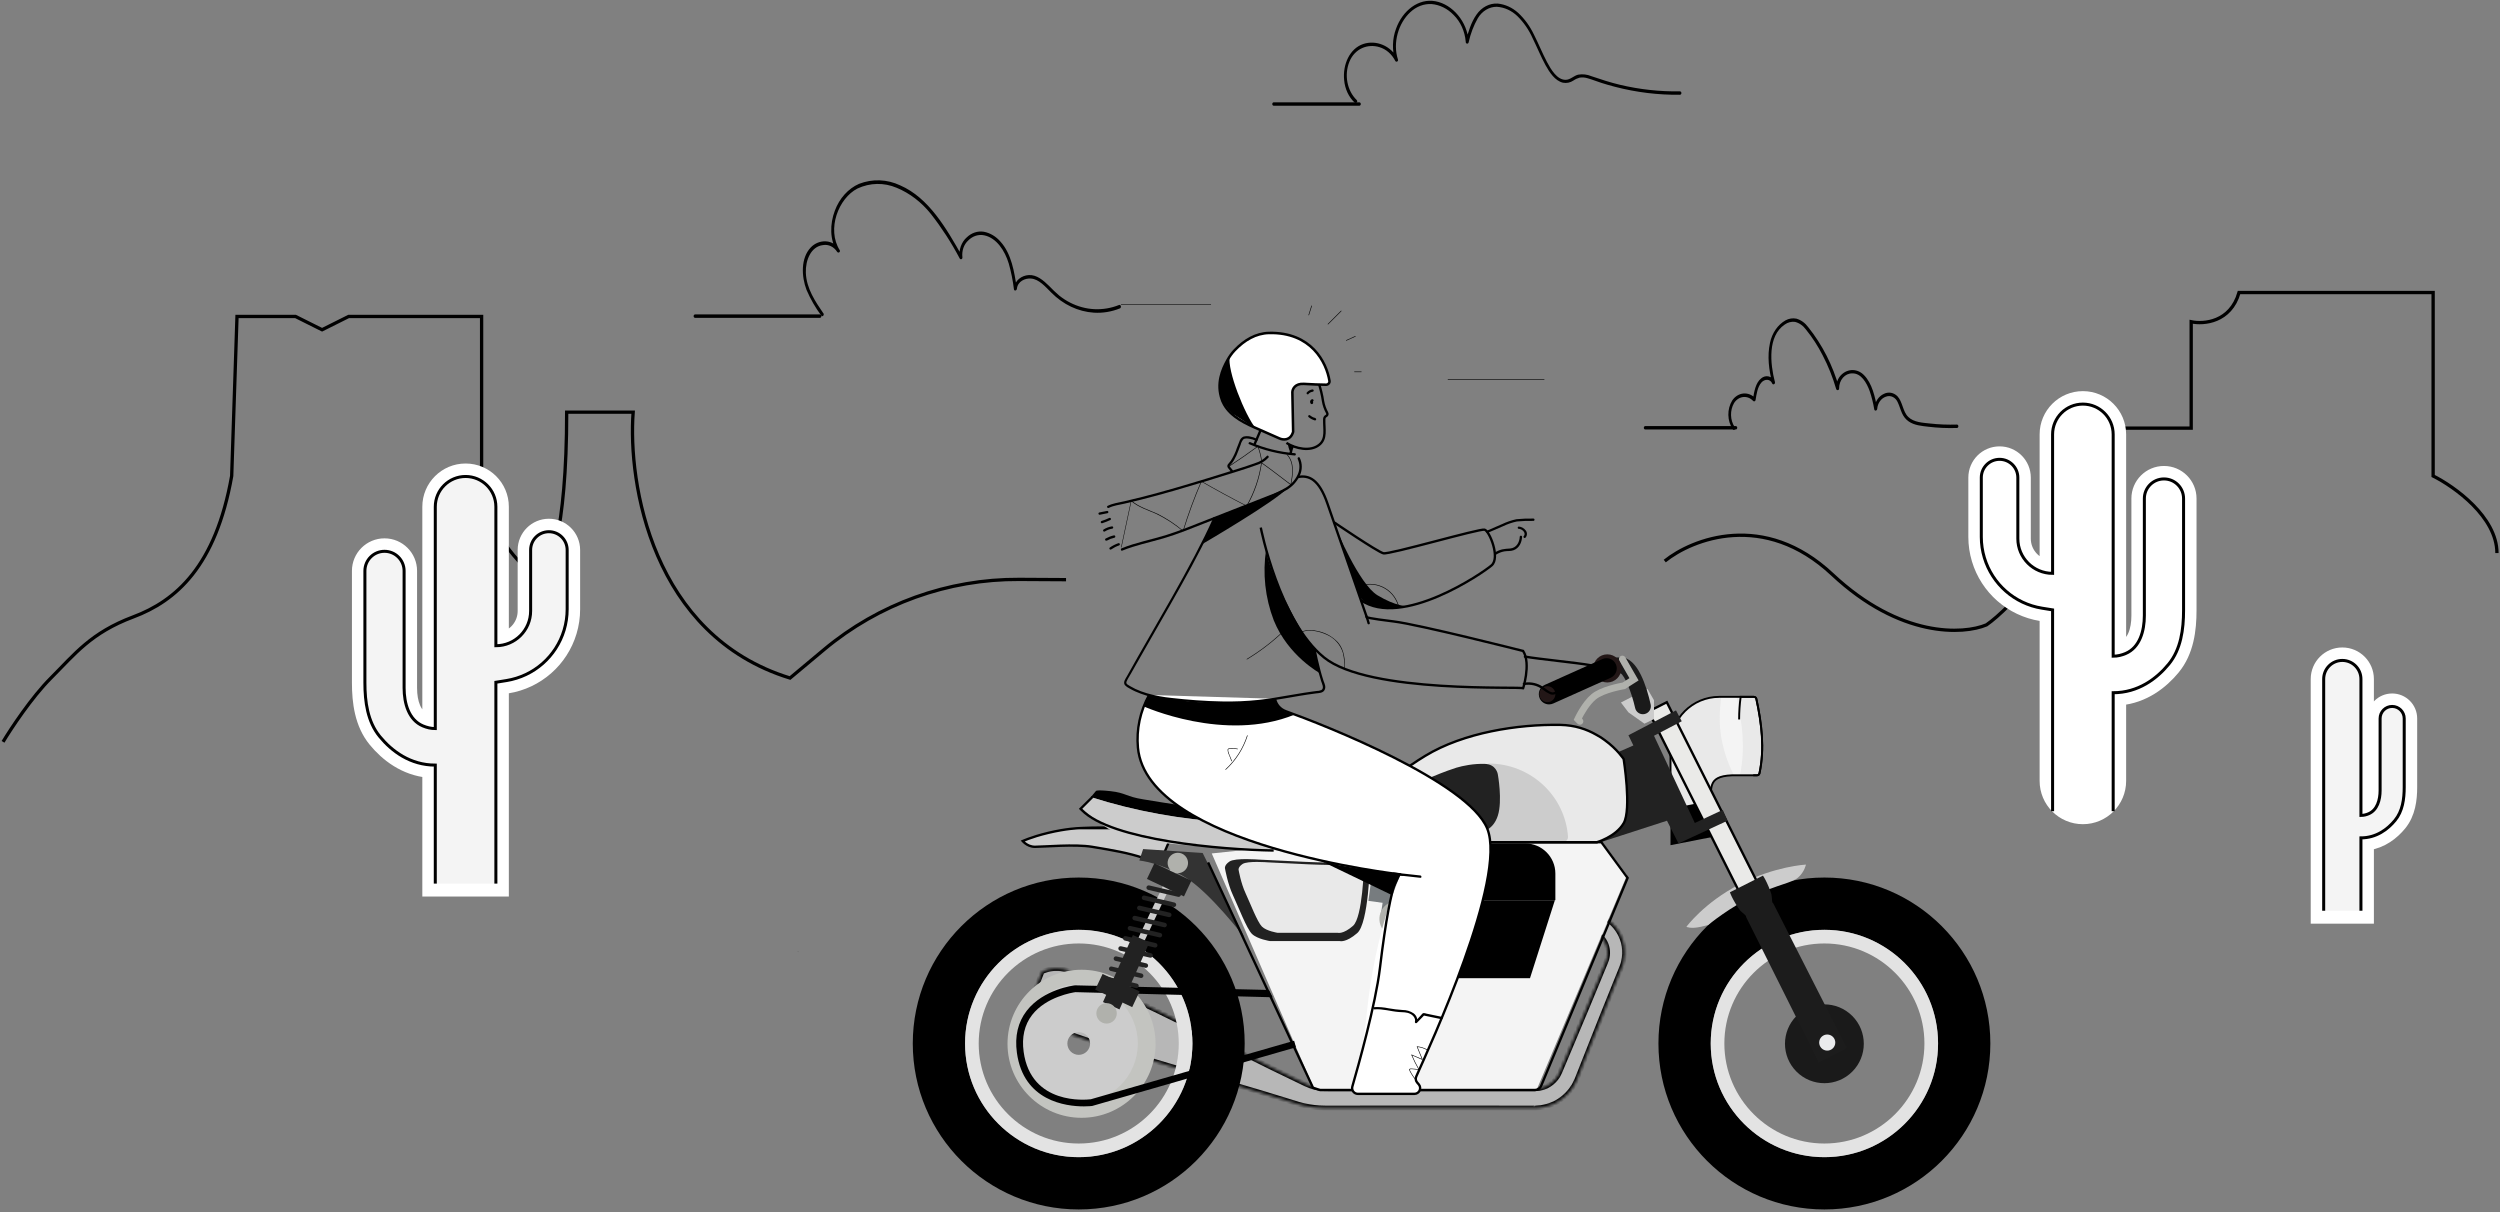 <svg width="829" height="402" viewBox="0 0 829 402" fill="none" xmlns="http://www.w3.org/2000/svg">
<rect x="0" y="0" width="829" height="402" fill="#808080" stroke="none"/>
<path d="M1.005 245.998C3.65 241.589 10.527 231.186 16.875 224.838C24.809 216.903 30.099 209.85 44.205 204.56C58.312 199.271 71.536 187.809 76.826 157.833L78.589 104.935H97.986L106.802 109.343L115.618 104.935H159.701V165.768C161.758 171.646 168.517 185.164 179.097 192.217C182.035 190.454 187.913 176.877 187.913 136.674H209.954C208.191 160.184 216.126 210.732 261.971 224.838L273.244 215.412C291.387 200.24 314.321 191.991 337.971 192.127L353.5 192.217M552.031 186.046C561.142 178.699 585.005 169.295 607.575 190.454C630.145 211.614 651.069 210.438 658.71 207.205C666.351 201.915 686.217 181.461 704.556 141.964H726.597V106.698C730.711 107.58 739.645 106.874 742.466 97H806.826V157.833C813.879 161.36 827.986 171.411 827.986 183.401" stroke="black" stroke-width="1.1"/>
<path d="M371.748 101.035H401.531C401.574 101.023 401.604 100.983 401.604 100.938C401.604 100.893 401.574 100.854 401.531 100.841H371.748C371.705 100.854 371.675 100.893 371.675 100.938C371.675 100.983 371.705 101.023 371.748 101.035Z" fill="black"/>
<path d="M480.12 125.947H512.079C512.123 125.935 512.152 125.895 512.152 125.85C512.152 125.805 512.123 125.766 512.079 125.753H480.12C480.077 125.766 480.047 125.805 480.047 125.85C480.047 125.895 480.077 125.935 480.12 125.947Z" fill="black"/>
<path d="M264.626 315.718C264.669 315.706 264.699 315.667 264.699 315.622C264.699 315.577 264.669 315.537 264.626 315.525C264.582 315.537 264.553 315.577 264.553 315.622C264.553 315.667 264.582 315.706 264.626 315.718Z" fill="black"/>
<path d="M562.963 267.095H553.939V280.263L569.431 277.218C569.445 277.178 569.463 277.139 569.485 277.102C570.455 274.897 570.247 272.352 568.932 270.334C567.617 268.315 565.372 267.097 562.963 267.095V267.095Z" fill="black"/>
<path d="M574.315 257.092H582.611C582.994 257.095 583.329 256.835 583.422 256.463C585.195 248.293 584.157 239.865 582.385 231.707C582.293 231.337 581.961 231.078 581.581 231.078H570.11C561.179 231.078 553.939 238.318 553.939 247.25V268.462L566.509 265.992C568.351 262.032 565.359 257.438 574.315 257.092Z" fill="#E9E9E9"/>
<path d="M575.971 231.68C575.879 231.311 575.547 231.052 575.167 231.052H570.767C570.428 233.535 570.26 236.038 570.264 238.544C570.264 246.01 572.734 252.679 574.984 257.11H576.241C576.624 257.112 576.959 256.853 577.052 256.481C578.78 248.279 577.743 239.838 575.971 231.68Z" fill="#F4F4F4"/>
<path d="M581.372 257.091H582.629C583.012 257.094 583.347 256.834 583.44 256.462C585.213 248.292 584.176 239.864 582.403 231.706C582.311 231.336 581.979 231.077 581.599 231.077H577.199C576.86 233.56 576.692 236.063 576.696 238.569" stroke="black" stroke-width="0.641"/>
<path fill-rule="evenodd" clip-rule="evenodd" d="M574.315 257.092H582.611C582.994 257.095 583.329 256.835 583.422 256.463C585.195 248.293 584.157 239.865 582.385 231.707C582.293 231.337 581.961 231.078 581.581 231.078H570.11C561.179 231.078 553.939 238.318 553.939 247.25V268.462L566.509 265.992C568.351 262.032 565.359 257.438 574.315 257.092V257.092Z" stroke="black" stroke-width="0.641"/>
<mask id="path-10-inside-1" fill="white">
<path d="M345.542 322.2C345.542 322.2 345.887 322.016 346.499 321.805C347.113 321.587 347.997 321.334 349.065 321.221C350.13 321.113 351.392 321.115 352.765 321.397C354.15 321.649 355.585 322.336 357.22 323.038C360.489 324.443 364.451 326.168 368.967 328.218C371.221 329.254 373.62 330.356 376.148 331.518C378.662 332.718 381.304 333.979 384.063 335.295C389.565 337.962 395.501 340.915 401.765 344.072C408.031 347.229 414.646 350.537 421.505 353.919C424.944 355.583 428.442 357.276 431.982 358.989L432.646 359.31L432.813 359.39C432.527 359.288 432.783 359.382 432.742 359.368L432.827 359.403L433.169 359.544L434.535 360.11C435.278 360.31 435.928 360.627 436.803 360.737C437.627 360.942 438.477 360.952 439.325 361.015C440.266 361.036 441.303 361.021 442.292 361.027C450.293 361.03 458.422 361.033 466.55 361.038C474.679 361.036 482.807 361.035 490.809 361.033C494.81 361.031 498.778 361.03 502.699 361.028C504.661 361.027 506.609 361.025 508.544 361.025H508.907H508.998C508.548 361.044 508.924 361.027 508.848 361.03L509.028 361.018L509.75 360.969L510.471 360.919C510.685 360.895 510.768 360.838 510.923 360.806C511.21 360.708 511.453 360.733 511.79 360.58C512.115 360.45 512.443 360.327 512.773 360.211C514.031 359.592 515.13 358.694 515.983 357.616C516.174 357.33 516.392 357.062 516.579 356.775C516.728 356.465 516.883 356.159 517.044 355.856L517.166 355.622L517.3 355.302L517.568 354.664L518.105 353.393C519.529 350.014 520.924 346.707 522.281 343.489C524.99 337.05 527.553 330.964 529.863 325.321C530.444 323.912 531.013 322.532 531.569 321.184C531.847 320.51 532.122 319.844 532.393 319.185C532.52 318.883 532.94 317.756 532.924 317.532C532.97 317.34 533.019 317.13 533.036 316.861C533.063 316.613 533.105 316.366 533.091 316.119C533.113 315.626 533.061 315.139 532.988 314.665C532.832 313.716 532.498 312.822 532.029 312.048C531.101 310.485 529.72 309.386 528.261 308.85C528.077 308.788 527.894 308.727 527.713 308.665C527.55 308.603 527.236 308.525 527.008 308.456C526.514 308.315 526.03 308.178 525.558 308.043C524.613 307.774 523.712 307.518 522.857 307.274C519.441 306.286 516.737 305.576 514.902 305.062C513.061 304.567 512.079 304.304 512.079 304.304L513.949 298.09C513.949 298.09 514.913 298.412 516.722 299.015C518.536 299.599 521.183 300.499 524.576 301.561C525.424 301.829 526.317 302.113 527.253 302.41C527.722 302.558 528.201 302.71 528.69 302.865C528.953 302.953 529.143 303 529.472 303.121C529.785 303.238 530.1 303.356 530.42 303.475C532.936 304.517 535.374 306.46 536.941 309.196C538.523 311.929 539.192 315.352 538.339 318.94L538.158 319.649L537.982 320.157L537.806 320.656L537.658 321.045L537.558 321.293C537.291 321.953 537.021 322.621 536.748 323.298C536.201 324.65 535.641 326.033 535.07 327.445C532.767 333.09 530.336 339.231 527.762 345.725C526.477 348.973 525.157 352.309 523.808 355.72L523.301 357.002L523.047 357.646L522.917 357.968L522.734 358.357L521.954 359.932C521.648 360.431 521.299 360.908 520.962 361.394C519.532 363.275 517.66 364.842 515.498 365.919L513.814 366.592C513.273 366.825 512.542 366.94 511.905 367.093C511.591 367.156 511.211 367.244 510.948 367.275L510.229 367.334L509.507 367.393L509.327 367.408C509.191 367.414 509.507 367.405 508.997 367.424H508.906H508.543C506.609 367.422 504.659 367.421 502.698 367.421C498.777 367.419 494.809 367.418 490.808 367.416C482.807 367.415 474.678 367.414 466.549 367.411C458.42 367.415 450.292 367.419 442.291 367.422C441.283 367.421 440.275 367.419 439.27 367.418C438.128 367.388 436.987 367.357 435.856 367.207C434.753 367.121 433.503 366.853 432.322 366.623L430.892 366.24L430.535 366.145L430.445 366.12C430.346 366.087 430.543 366.162 430.199 366.038L430.022 365.984L429.316 365.767C425.556 364.614 421.842 363.474 418.189 362.354C410.862 360.166 403.763 358.09 397.024 356.14C390.286 354.191 383.926 352.316 378.08 350.526C375.163 349.613 372.367 348.74 369.71 347.91C367.066 347.04 364.559 346.216 362.201 345.442C357.496 343.871 353.419 342.439 350.069 341.244C348.393 340.647 346.874 340.174 345.687 339.416C344.489 338.688 343.563 337.831 342.856 337.027C342.151 336.217 341.675 335.43 341.373 334.853C341.069 334.281 340.941 333.912 340.941 333.912L345.542 322.2Z"/>
</mask>
<path d="M345.542 322.2C345.542 322.2 345.887 322.016 346.499 321.805C347.113 321.587 347.997 321.334 349.065 321.221C350.13 321.113 351.392 321.115 352.765 321.397C354.15 321.649 355.585 322.336 357.22 323.038C360.489 324.443 364.451 326.168 368.967 328.218C371.221 329.254 373.62 330.356 376.148 331.518C378.662 332.718 381.304 333.979 384.063 335.295C389.565 337.962 395.501 340.915 401.765 344.072C408.031 347.229 414.646 350.537 421.505 353.919C424.944 355.583 428.442 357.276 431.982 358.989L432.646 359.31L432.813 359.39C432.527 359.288 432.783 359.382 432.742 359.368L432.827 359.403L433.169 359.544L434.535 360.11C435.278 360.31 435.928 360.627 436.803 360.737C437.627 360.942 438.477 360.952 439.325 361.015C440.266 361.036 441.303 361.021 442.292 361.027C450.293 361.03 458.422 361.033 466.55 361.038C474.679 361.036 482.807 361.035 490.809 361.033C494.81 361.031 498.778 361.03 502.699 361.028C504.661 361.027 506.609 361.025 508.544 361.025H508.907H508.998C508.548 361.044 508.924 361.027 508.848 361.03L509.028 361.018L509.75 360.969L510.471 360.919C510.685 360.895 510.768 360.838 510.923 360.806C511.21 360.708 511.453 360.733 511.79 360.58C512.115 360.45 512.443 360.327 512.773 360.211C514.031 359.592 515.13 358.694 515.983 357.616C516.174 357.33 516.392 357.062 516.579 356.775C516.728 356.465 516.883 356.159 517.044 355.856L517.166 355.622L517.3 355.302L517.568 354.664L518.105 353.393C519.529 350.014 520.924 346.707 522.281 343.489C524.99 337.05 527.553 330.964 529.863 325.321C530.444 323.912 531.013 322.532 531.569 321.184C531.847 320.51 532.122 319.844 532.393 319.185C532.52 318.883 532.94 317.756 532.924 317.532C532.97 317.34 533.019 317.13 533.036 316.861C533.063 316.613 533.105 316.366 533.091 316.119C533.113 315.626 533.061 315.139 532.988 314.665C532.832 313.716 532.498 312.822 532.029 312.048C531.101 310.485 529.72 309.386 528.261 308.85C528.077 308.788 527.894 308.727 527.713 308.665C527.55 308.603 527.236 308.525 527.008 308.456C526.514 308.315 526.03 308.178 525.558 308.043C524.613 307.774 523.712 307.518 522.857 307.274C519.441 306.286 516.737 305.576 514.902 305.062C513.061 304.567 512.079 304.304 512.079 304.304L513.949 298.09C513.949 298.09 514.913 298.412 516.722 299.015C518.536 299.599 521.183 300.499 524.576 301.561C525.424 301.829 526.317 302.113 527.253 302.41C527.722 302.558 528.201 302.71 528.69 302.865C528.953 302.953 529.143 303 529.472 303.121C529.785 303.238 530.1 303.356 530.42 303.475C532.936 304.517 535.374 306.46 536.941 309.196C538.523 311.929 539.192 315.352 538.339 318.94L538.158 319.649L537.982 320.157L537.806 320.656L537.658 321.045L537.558 321.293C537.291 321.953 537.021 322.621 536.748 323.298C536.201 324.65 535.641 326.033 535.07 327.445C532.767 333.09 530.336 339.231 527.762 345.725C526.477 348.973 525.157 352.309 523.808 355.72L523.301 357.002L523.047 357.646L522.917 357.968L522.734 358.357L521.954 359.932C521.648 360.431 521.299 360.908 520.962 361.394C519.532 363.275 517.66 364.842 515.498 365.919L513.814 366.592C513.273 366.825 512.542 366.94 511.905 367.093C511.591 367.156 511.211 367.244 510.948 367.275L510.229 367.334L509.507 367.393L509.327 367.408C509.191 367.414 509.507 367.405 508.997 367.424H508.906H508.543C506.609 367.422 504.659 367.421 502.698 367.421C498.777 367.419 494.809 367.418 490.808 367.416C482.807 367.415 474.678 367.414 466.549 367.411C458.42 367.415 450.292 367.419 442.291 367.422C441.283 367.421 440.275 367.419 439.27 367.418C438.128 367.388 436.987 367.357 435.856 367.207C434.753 367.121 433.503 366.853 432.322 366.623L430.892 366.24L430.535 366.145L430.445 366.12C430.346 366.087 430.543 366.162 430.199 366.038L430.022 365.984L429.316 365.767C425.556 364.614 421.842 363.474 418.189 362.354C410.862 360.166 403.763 358.09 397.024 356.14C390.286 354.191 383.926 352.316 378.08 350.526C375.163 349.613 372.367 348.74 369.71 347.91C367.066 347.04 364.559 346.216 362.201 345.442C357.496 343.871 353.419 342.439 350.069 341.244C348.393 340.647 346.874 340.174 345.687 339.416C344.489 338.688 343.563 337.831 342.856 337.027C342.151 336.217 341.675 335.43 341.373 334.853C341.069 334.281 340.941 333.912 340.941 333.912L345.542 322.2Z" fill="#B7B7B7" stroke="black" stroke-width="1.581" mask="url(#path-10-inside-1)"/>
<path d="M604.969 308.33C625.753 308.33 642.662 325.239 642.662 346.023C642.662 366.807 625.753 383.716 604.969 383.716C584.185 383.716 567.276 366.807 567.276 346.023C567.276 325.239 584.185 308.33 604.969 308.33ZM604.969 290.992C574.576 290.992 549.938 315.631 549.938 346.023C549.938 376.416 574.576 401.054 604.969 401.054C635.361 401.054 660 376.416 660 346.023C660 315.631 635.361 290.992 604.969 290.992Z" fill="black"/>
<path d="M604.969 312.853C623.258 312.853 638.138 327.733 638.138 346.023C638.138 364.313 623.258 379.192 604.969 379.192C586.679 379.192 571.799 364.313 571.799 346.023C571.799 327.733 586.679 312.853 604.969 312.853ZM604.969 308.33C584.185 308.33 567.276 325.239 567.276 346.023C567.276 366.807 584.185 383.716 604.969 383.716C625.753 383.716 642.662 366.807 642.662 346.023C642.662 325.239 625.753 308.33 604.969 308.33Z" fill="#E3E3E3"/>
<path d="M614.209 355.359C619.313 350.255 619.313 341.98 614.209 336.876C609.105 331.772 600.83 331.772 595.726 336.876C590.622 341.98 590.622 350.255 595.726 355.359C600.83 360.463 609.105 360.463 614.209 355.359Z" fill="#1A1A1A"/>
<path d="M559.208 307.33C559.208 307.33 565.135 299.279 576.823 293.253C588.51 287.227 598.848 286.695 598.848 286.695C598.848 286.695 598.383 289.145 596.244 290.991C594.104 292.838 589.771 293.18 581.657 297.012C573.544 300.845 566.523 306.654 566.523 306.654C566.523 306.654 567.343 306.576 563.98 307.329C560.618 308.084 559.208 307.33 559.208 307.33Z" fill="#CCCCCC"/>
<path d="M552.889 233.21L552.712 232.857L552.359 233.034L547.008 235.723L546.655 235.901L546.832 236.254L602.866 347.759L603.043 348.112L603.396 347.934L608.747 345.246L609.1 345.068L608.923 344.715L552.889 233.21Z" fill="#EAEAE8" stroke="black" stroke-width="0.79"/>
<path d="M603.084 352.289C603.084 352.289 595.975 338.061 588.865 323.832C585.311 316.718 581.757 309.604 579.091 304.268C578.972 304.119 579.022 303.887 578.95 303.719C578.841 303.569 578.7 303.439 578.573 303.303C578.303 303.039 578.001 302.802 577.721 302.562C577.14 302.093 576.717 301.585 576.409 301.062C575.732 300.047 575.199 299.133 574.785 298.367C573.953 296.839 573.64 295.883 573.64 295.883L584.597 290.358C584.597 290.358 585.179 291.179 585.913 292.756C586.283 293.544 586.701 294.516 587.116 295.665C587.353 296.223 587.51 296.866 587.542 297.612C587.567 297.98 587.58 298.364 587.631 298.736C587.665 298.919 587.686 299.111 587.742 299.287C587.834 299.445 588.051 299.542 588.1 299.726C590.805 305.042 594.412 312.13 598.018 319.218C605.231 333.394 612.444 347.571 612.444 347.571L603.084 352.289Z" fill="#1C1C1C"/>
<path d="M401.817 283.003L435.776 361.071H509.677L539.499 290.253C534.164 283.018 532.422 280.656 527.088 273.42L459.602 276.925L401.817 283.003Z" fill="#F4F4F4"/>
<path d="M358.638 328.142C368.549 328.142 376.613 336.205 376.613 346.116C376.613 356.027 368.549 364.09 358.638 364.09C348.728 364.09 340.664 356.027 340.664 346.116C340.664 336.205 348.728 328.142 358.638 328.142ZM358.638 321.566C345.102 321.566 334.09 332.579 334.09 346.115C334.09 359.651 345.102 370.664 358.638 370.664C372.175 370.664 383.187 359.651 383.187 346.115C383.187 332.579 372.175 321.566 358.638 321.566Z" fill="#C3C4C0"/>
<path d="M357.708 308.33C378.492 308.33 395.401 325.239 395.401 346.023C395.401 366.807 378.492 383.716 357.708 383.716C336.924 383.716 320.015 366.807 320.015 346.023C320.015 325.239 336.924 308.33 357.708 308.33ZM357.708 290.992C327.315 290.992 302.677 315.631 302.677 346.023C302.677 376.416 327.315 401.054 357.708 401.054C388.1 401.054 412.739 376.416 412.739 346.023C412.739 315.631 388.1 290.992 357.708 290.992Z" fill="black"/>
<path d="M357.707 312.853C375.997 312.853 390.876 327.733 390.876 346.023C390.876 364.313 375.997 379.192 357.707 379.192C339.417 379.192 324.538 364.313 324.538 346.023C324.538 327.733 339.417 312.853 357.707 312.853ZM357.707 308.33C336.923 308.33 320.014 325.239 320.014 346.023C320.014 366.807 336.923 383.716 357.707 383.716C378.491 383.716 395.4 366.807 395.4 346.023C395.4 325.239 378.491 308.33 357.707 308.33Z" fill="#E3E3E3"/>
<path d="M357.706 342.254C359.785 342.254 361.475 343.945 361.475 346.023C361.475 348.101 359.785 349.792 357.706 349.792C355.628 349.792 353.937 348.101 353.937 346.023C353.937 343.945 355.628 342.254 357.706 342.254ZM357.706 326.423C346.899 326.423 338.106 335.216 338.106 346.023C338.106 356.831 346.899 365.623 357.706 365.623C368.514 365.623 377.307 356.832 377.307 346.023C377.307 335.216 368.514 326.423 357.706 326.423Z" fill="#CCCCCC"/>
<path d="M359.419 366.877C353.448 366.877 339.416 365.139 337.202 349.091C336.449 343.622 337.545 338.939 340.461 335.173C345.989 328.033 356.019 326.789 356.444 326.74L356.524 326.731L356.604 326.734L420.759 328.27L422.013 330.694L356.633 328.997C355.74 329.12 346.945 330.481 342.239 336.569C339.715 339.834 338.773 343.944 339.441 348.782C341.893 366.562 360.175 364.705 361.72 364.513L429.129 345.106L429.748 347.281L362.18 366.734L362.099 366.743C362.055 366.75 361.03 366.877 359.419 366.877Z" fill="black"/>
<path d="M454.777 291.264L453.754 298.732L479.307 302.232L480.33 294.764L454.777 291.264Z" fill="#777C7F"/>
<path d="M515.76 298.496H479.833V289.677C479.833 284.16 484.304 279.688 489.821 279.688H505.772C511.288 279.688 515.76 284.16 515.76 289.677V298.496Z" fill="black"/>
<path d="M357.72 274.619L357.72 274.619L357.73 274.618L357.709 274.224L357.73 274.618L357.731 274.618L357.732 274.618L357.736 274.618L357.754 274.617L357.823 274.613C357.884 274.61 357.974 274.605 358.09 274.6C358.322 274.588 358.658 274.572 359.074 274.554C359.906 274.519 361.057 274.476 362.332 274.448C364.889 274.39 367.917 274.391 369.876 274.614L357.72 274.619ZM357.72 274.619L357.72 274.619L357.718 274.619L357.71 274.619L357.676 274.62C357.645 274.621 357.598 274.623 357.536 274.627C357.413 274.633 357.228 274.643 356.988 274.66C356.507 274.694 355.801 274.754 354.909 274.86C353.123 275.07 350.589 275.46 347.602 276.178M357.72 274.619L369.876 274.614C371.83 274.838 376.375 275.96 380.466 277.037C382.504 277.573 384.418 278.095 385.823 278.483C386.525 278.677 387.1 278.838 387.499 278.95C387.567 278.969 387.631 278.987 387.689 279.003L386.153 282.588C386.15 282.592 386.148 282.596 386.144 282.602C386.13 282.625 386.107 282.661 386.075 282.707C386.011 282.8 385.912 282.934 385.777 283.09C385.507 283.404 385.095 283.806 384.532 284.156C383.42 284.846 381.68 285.357 379.183 284.506L379.055 284.88L379.183 284.506C374.26 282.829 368.548 281.875 363.243 280.99C362.874 280.928 362.507 280.867 362.143 280.806C359.29 280.327 355.288 280.329 351.648 280.447C349.877 280.504 348.199 280.588 346.768 280.66C345.23 280.737 343.977 280.8 343.198 280.8C341.803 280.8 340.71 280.234 339.958 279.657C339.597 279.38 339.318 279.103 339.126 278.891C339.156 278.878 339.187 278.864 339.219 278.85C339.588 278.689 340.144 278.458 340.888 278.182C342.376 277.63 344.614 276.897 347.602 276.178M347.602 276.178L347.51 275.794L347.602 276.178Z" fill="#CCCCCC" stroke="black" stroke-width="0.79"/>
<path d="M379.055 281.551L377.796 285.347C377.796 285.347 385.035 286.085 393.139 290.991C401.243 295.896 412.74 310.973 412.74 310.973L398.805 282.849L379.055 281.551Z" fill="#333333"/>
<path d="M536.945 249.254L541.624 247.193L539.987 243.81L555.764 235.562L557.667 239.169L548.467 243.975L562.001 272.905L571.263 268.546L572.838 272.15L556.599 279.689L552.767 272.15L529.46 279.689L534.989 253.29L536.945 249.254Z" fill="#222222"/>
<path d="M538.348 251.615C538.367 251.643 538.383 251.668 538.397 251.688L538.413 251.792C538.432 251.916 538.46 252.098 538.495 252.332C538.564 252.8 538.659 253.475 538.765 254.299C538.978 255.948 539.232 258.195 539.402 260.589C539.572 262.984 539.656 265.517 539.529 267.741C539.402 269.983 539.063 271.844 538.432 272.944C537.102 275.247 534.844 276.845 532.886 277.872C531.911 278.384 531.02 278.749 530.373 278.985C530.051 279.104 529.789 279.19 529.61 279.246C529.52 279.274 529.451 279.295 529.404 279.308C529.398 279.31 529.391 279.312 529.386 279.313H455.664C455.635 279.174 455.598 278.989 455.558 278.762C455.46 278.21 455.341 277.412 455.263 276.435C455.105 274.479 455.105 271.816 455.735 268.973L455.735 268.972C456.464 265.61 457.752 262.542 461.326 259.01L461.328 259.008C462.227 258.108 463.207 257.211 464.391 256.271C466.565 254.548 469.236 252.699 472.611 250.64C485.366 242.889 503.371 240.126 517.374 240.373L517.374 240.373C522.214 240.455 526.196 241.837 529.366 243.666L529.374 243.67L529.381 243.674C530.392 244.2 531.322 244.806 532.175 245.454L532.175 245.454L532.182 245.46C534.259 246.967 535.828 248.545 536.876 249.746C537.4 250.347 537.793 250.852 538.055 251.206C538.185 251.382 538.283 251.521 538.348 251.615Z" fill="#E9E9E9" stroke="black" stroke-width="0.79"/>
<path d="M485.176 279.266H518.198C518.684 279.265 519.149 279.065 519.481 278.713C519.813 278.361 519.982 277.889 519.949 277.409C518.949 263.756 507.446 253.184 493.59 253.184L485.176 279.266Z" fill="#CCCCCC"/>
<path d="M489.994 258.657C491.088 258.204 491.607 256.949 491.154 255.855C490.701 254.761 489.447 254.242 488.353 254.695C487.259 255.148 486.739 256.402 487.193 257.496C487.646 258.59 488.9 259.11 489.994 258.657Z" fill="#ED5A5A"/>
<path d="M489.994 270.182C491.088 269.729 491.607 268.475 491.154 267.381C490.701 266.287 489.447 265.767 488.353 266.221C487.259 266.674 486.739 267.928 487.193 269.022C487.646 270.116 488.9 270.635 489.994 270.182Z" fill="#ED5A5A"/>
<path d="M477.184 269.397C478.021 268.56 478.021 267.202 477.184 266.365C476.347 265.528 474.989 265.528 474.152 266.365C473.314 267.202 473.314 268.56 474.152 269.397C474.989 270.234 476.347 270.234 477.184 269.397Z" fill="#ED5A5A"/>
<path d="M462.354 270.746C463.538 270.746 464.498 269.786 464.498 268.602C464.498 267.418 463.538 266.458 462.354 266.458C461.17 266.458 460.21 267.418 460.21 268.602C460.21 269.786 461.17 270.746 462.354 270.746Z" fill="#ED5A5A"/>
<path d="M457.716 275.795H491.136C491.136 275.795 495.031 275.544 496.665 270.518C498.298 265.492 496.665 256.697 496.665 256.697C496.665 256.697 496.162 253.431 492.393 253.305C488.624 253.179 485.068 253.933 482.951 254.561C480.834 255.189 470.281 258.958 464.25 263.104C458.218 267.25 457.465 268.255 456.962 270.643C456.46 273.03 457.716 275.795 457.716 275.795Z" fill="#222222"/>
<path d="M460.401 286.7L457.965 302.724L468.584 304.338L471.02 288.315L460.401 286.7Z" fill="#777C7F"/>
<path d="M469.033 302.975C470.279 307.406 466.509 311.381 462.117 310.504C459.825 310.046 457.988 308.209 457.53 305.917C456.653 301.526 460.628 297.755 465.059 299.001C466.968 299.539 468.496 301.066 469.033 302.975Z" fill="#B0B1AC"/>
<path d="M472.314 293.014L471.183 301.688L474.921 302.176L476.052 293.502L472.314 293.014Z" fill="black"/>
<path d="M389.81 284.865L365.913 335.544L367.958 336.508L391.855 285.83L389.81 284.865Z" fill="#CCCCCC"/>
<path d="M375.672 310.063L365.752 332.279L371.22 334.721L381.14 312.504L375.672 310.063Z" fill="#222222"/>
<path d="M392.964 288.557C394.287 287.233 394.287 285.087 392.964 283.764C391.641 282.44 389.495 282.44 388.171 283.764C386.848 285.087 386.848 287.233 388.171 288.557C389.495 289.88 391.641 289.88 392.964 288.557Z" fill="#B0B1AC"/>
<path d="M369.335 338.428C370.659 337.104 370.659 334.958 369.335 333.635C368.012 332.311 365.866 332.311 364.542 333.635C363.219 334.958 363.219 337.104 364.542 338.428C365.866 339.751 368.012 339.751 369.335 338.428Z" fill="#B0B1AC"/>
<path d="M382.79 286.25L380.331 291.462L392.602 297.252L395.062 292.04L382.79 286.25Z" fill="#222222"/>
<path d="M365.619 322.963L363.16 328.175L375.432 333.965L377.891 328.753L365.619 322.963Z" fill="#222222"/>
<path d="M376.851 327.662C376.794 327.662 376.737 327.656 376.679 327.642L366.762 325.336C366.357 325.242 366.105 324.837 366.199 324.432C366.294 324.026 366.699 323.77 367.103 323.869L377.021 326.175C377.426 326.269 377.678 326.674 377.584 327.079C377.503 327.427 377.193 327.662 376.851 327.662Z" fill="#222222"/>
<path d="M378.404 324.3C378.347 324.3 378.29 324.295 378.232 324.281L368.314 321.975C367.909 321.881 367.658 321.475 367.752 321.07C367.846 320.665 368.253 320.409 368.656 320.507L378.573 322.813C378.979 322.908 379.23 323.313 379.136 323.718C379.056 324.065 378.746 324.3 378.404 324.3Z" fill="#222222"/>
<path d="M379.957 320.939C379.9 320.939 379.843 320.933 379.785 320.919L369.868 318.613C369.463 318.519 369.211 318.114 369.305 317.708C369.399 317.302 369.802 317.046 370.209 317.146L380.127 319.452C380.532 319.546 380.784 319.951 380.689 320.356C380.61 320.704 380.3 320.939 379.957 320.939Z" fill="#222222"/>
<path d="M381.512 317.576C381.455 317.576 381.398 317.57 381.34 317.556L371.423 315.251C371.018 315.157 370.766 314.752 370.86 314.347C370.953 313.94 371.358 313.685 371.765 313.784L381.682 316.089C382.087 316.183 382.339 316.588 382.245 316.993C382.165 317.34 381.854 317.576 381.512 317.576Z" fill="#222222"/>
<path d="M383.065 314.213C383.008 314.213 382.951 314.208 382.893 314.194L372.976 311.889C372.57 311.794 372.319 311.389 372.413 310.984C372.506 310.578 372.913 310.321 373.317 310.421L383.235 312.726C383.64 312.82 383.892 313.226 383.797 313.631C383.717 313.979 383.408 314.213 383.065 314.213Z" fill="#222222"/>
<path d="M384.618 310.852C384.561 310.852 384.504 310.847 384.446 310.832L374.529 308.527C374.124 308.433 373.872 308.028 373.966 307.623C374.059 307.218 374.468 306.962 374.87 307.06L384.788 309.365C385.193 309.459 385.445 309.864 385.351 310.27C385.271 310.617 384.96 310.852 384.618 310.852Z" fill="#222222"/>
<path d="M386.171 307.489C386.114 307.489 386.057 307.484 385.999 307.469L376.082 305.165C375.676 305.07 375.425 304.665 375.519 304.26C375.612 303.855 376.016 303.598 376.423 303.697L386.341 306.002C386.746 306.096 386.998 306.502 386.903 306.907C386.823 307.255 386.512 307.489 386.171 307.489Z" fill="#222222"/>
<path d="M387.724 304.128C387.667 304.128 387.61 304.123 387.552 304.109L377.634 301.803C377.229 301.708 376.977 301.303 377.071 300.898C377.166 300.493 377.571 300.235 377.976 300.335L387.893 302.641C388.298 302.736 388.55 303.141 388.456 303.546C388.376 303.893 388.066 304.128 387.724 304.128Z" fill="#222222"/>
<path d="M389.277 300.766C389.22 300.766 389.163 300.761 389.105 300.747L379.188 298.441C378.782 298.346 378.531 297.941 378.625 297.536C378.718 297.131 379.125 296.875 379.529 296.973L389.447 299.279C389.852 299.373 390.103 299.779 390.009 300.184C389.929 300.532 389.618 300.766 389.277 300.766Z" fill="#222222"/>
<path d="M390.83 297.404C390.773 297.404 390.716 297.399 390.658 297.385L380.74 295.079C380.335 294.984 380.083 294.579 380.177 294.174C380.272 293.768 380.679 293.512 381.082 293.611L390.999 295.917C391.404 296.012 391.656 296.417 391.562 296.822C391.482 297.169 391.172 297.404 390.83 297.404Z" fill="#222222"/>
<path d="M546.296 228.428L537.501 232.95L539.987 236.217L545.291 239.971L548.468 238.429V232.197L546.296 228.428Z" fill="#CCCCCC"/>
<path d="M544.786 236.837C543.577 236.837 542.486 236.001 542.213 234.772C541.034 229.489 538.711 223.971 537.388 223.276C535.954 223.284 535.144 223.418 534.738 223.52L534.672 223.654L516.86 231.83C515.536 232.439 513.968 231.857 513.362 230.532C512.754 229.207 513.334 227.642 514.659 227.034L531.207 219.437C532.977 217.998 536.281 217.998 537.502 217.998C543.06 217.998 546.067 227.788 547.366 233.625C547.681 235.047 546.785 236.455 545.363 236.773C545.168 236.817 544.975 236.837 544.786 236.837Z" fill="#1A1A1A"/>
<path d="M523.908 240.323C523.619 240.323 523.329 240.213 523.107 239.992L521.838 238.72L522.166 238.006C522.261 237.796 524.554 232.842 527.731 230.196C530.657 227.756 536.737 226.57 538.027 226.342L540.317 224.881L536.991 219.096C536.68 218.554 536.866 217.863 537.408 217.551C537.95 217.242 538.64 217.426 538.953 217.968L543.356 225.628L538.855 228.495L538.625 228.533C538.558 228.544 531.919 229.649 529.178 231.933C527.043 233.712 525.281 236.857 524.566 238.251L524.708 238.392C525.15 238.834 525.15 239.55 524.707 239.992C524.486 240.214 524.197 240.323 523.908 240.323Z" fill="#B0B1AC"/>
<path d="M532.978 226.308C535.554 226.308 537.642 224.219 537.642 221.643C537.642 219.067 535.554 216.979 532.978 216.979C530.401 216.979 528.313 219.067 528.313 221.643C528.313 224.219 530.401 226.308 532.978 226.308Z" fill="#231717"/>
<path d="M513.664 233.579C512.367 233.579 511.13 232.832 510.566 231.573C509.8 229.864 510.565 227.857 512.274 227.09L531.339 218.547C533.051 217.779 535.056 218.546 535.822 220.255C536.589 221.965 535.823 223.972 534.114 224.738L515.049 233.281C514.599 233.483 514.127 233.579 513.664 233.579Z" fill="black"/>
<path d="M513.107 232.837C514.571 232.837 515.758 231.65 515.758 230.186C515.758 228.722 514.571 227.535 513.107 227.535C511.643 227.535 510.456 228.722 510.456 230.186C510.456 231.65 511.643 232.837 513.107 232.837Z" fill="#231717"/>
<path d="M453.634 269.237V269.006L451.938 267.815C451.938 267.815 425.56 268.946 415.188 268.946C400.676 268.946 384.657 265.93 379.053 265.051C373.449 264.172 373.349 262.915 368.28 262.35C363.21 261.785 363.366 262.35 363.366 262.35L361.717 264.322C391.278 273.71 423.24 275.421 453.634 269.237Z" fill="black"/>
<path d="M453.633 269.238C423.24 275.421 391.277 273.711 361.717 264.322L358.639 268.005C358.639 268.005 363.549 272.34 367.491 274.789C368.476 275.401 369.569 275.943 370.655 276.412C373.775 277.758 377.088 278.581 380.463 278.975C386.434 279.674 399.852 281.072 416.695 281.762C439.688 282.705 449.111 282.893 451.749 282.705C454.388 282.517 453.633 280.444 453.633 280.444V269.238Z" fill="#CCCCCC"/>
<path d="M454.276 286.296C454.276 286.296 453.829 306.147 450.06 309.414C446.291 312.682 444.281 312.065 444.281 312.065H421.162C421.162 312.065 416.891 311.425 415.131 309.665C413.373 307.906 410.608 300.619 408.849 296.849C407.091 293.08 406.218 288.054 406.218 288.054C406.218 288.054 405.835 286.923 407.719 285.667C409.604 284.411 417.394 285.039 417.394 285.039C417.394 285.039 430.712 285.667 432.847 285.792C434.982 285.917 450.814 286.42 452.071 285.918C453.327 285.415 454.276 285.541 454.276 285.541V286.296Z" fill="#222222"/>
<path d="M452.285 287.041C452.285 287.041 451.899 304.203 448.64 307.027C445.382 309.851 443.644 309.319 443.644 309.319H423.658C423.658 309.319 419.965 308.765 418.445 307.244C416.924 305.723 414.535 299.424 413.014 296.165C411.493 292.906 410.738 288.561 410.738 288.561C410.738 288.561 410.406 287.583 412.036 286.497C413.665 285.411 420.399 285.954 420.399 285.954C420.399 285.954 431.913 286.497 433.759 286.606C435.605 286.714 449.292 287.149 450.378 286.714C451.464 286.279 452.284 286.388 452.284 286.388V287.041H452.285Z" fill="#E9E9E9"/>
<path d="M608.509 346.327C608.848 344.892 607.959 343.454 606.524 343.116C605.089 342.777 603.651 343.665 603.313 345.1C602.974 346.535 603.862 347.973 605.297 348.312C606.732 348.651 608.17 347.762 608.509 346.327Z" fill="#EAEBED"/>
<path d="M479.833 298.496H515.605L507.347 324.364H482.954L479.833 298.496Z" fill="black"/>
<path d="M400.604 285.984L435.381 360.675L437.752 361.466H508.885C509.843 361.466 510.707 360.889 511.075 360.005L539.712 291.121L531.018 279.266H454.35" stroke="black" stroke-width="0.79"/>
<path d="M422.34 282.032C405.215 281.768 368.515 278.712 358.714 268.595L358.319 268.2L362.271 264.248" stroke="black" stroke-width="0.79"/>
<path d="M382.046 256.157C381.403 254.024 381.117 251.799 381.202 249.573C381.202 249.077 380.428 249.077 380.428 249.573C380.342 251.87 380.638 254.166 381.303 256.366C381.361 256.58 381.581 256.706 381.795 256.649C382.009 256.591 382.135 256.371 382.077 256.157H382.046Z" fill="black"/>
<path d="M388.096 256.157C387.448 254.025 387.162 251.799 387.251 249.573C387.251 249.077 386.477 249.077 386.477 249.573C386.388 251.87 386.682 254.165 387.344 256.366C387.402 256.58 387.622 256.706 387.836 256.649C388.05 256.591 388.177 256.371 388.119 256.157H388.096Z" fill="black"/>
<path d="M394.137 256.157C393.494 254.024 393.208 251.799 393.293 249.573C393.293 249.077 392.518 249.077 392.518 249.573C392.433 251.87 392.728 254.166 393.394 256.366C393.451 256.58 393.672 256.706 393.885 256.649C394.099 256.591 394.226 256.371 394.168 256.157H394.137Z" fill="black"/>
<path d="M400.179 256.157C399.536 254.024 399.25 251.799 399.335 249.573C399.335 249.077 398.56 249.077 398.56 249.573C398.475 251.87 398.77 254.166 399.436 256.366C399.493 256.58 399.714 256.706 399.927 256.649C400.141 256.591 400.268 256.371 400.21 256.157H400.179Z" fill="black"/>
<path d="M406.228 256.157C405.581 254.025 405.295 251.799 405.384 249.573C405.384 249.077 404.61 249.077 404.61 249.573C404.521 251.87 404.814 254.165 405.477 256.366C405.535 256.58 405.755 256.706 405.969 256.649C406.183 256.591 406.309 256.371 406.252 256.157H406.228Z" fill="black"/>
<path d="M422.789 231.712C423.17 233.62 424.526 235.188 426.36 235.84C439.218 240.403 486.847 259.271 493.159 274.724C499.883 291.192 473.874 347.421 469.637 356.948C469.33 357.625 469.448 358.42 469.939 358.978L470.45 359.567C470.943 360.129 471.061 360.927 470.752 361.608C470.443 362.289 469.765 362.726 469.017 362.727H450.327C449.722 362.724 449.155 362.435 448.796 361.948C448.438 361.462 448.33 360.834 448.507 360.256C450.559 353.703 452.029 347.441 453.261 335.621C456.15 307.737 464.477 289.921 464.477 289.921C464.477 289.921 380.373 280.564 377.345 247.901C376.798 241.845 378.091 235.766 381.055 230.457" fill="white"/>
<path d="M434.981 132.41C434.874 132.45 434.777 132.511 434.694 132.588C434.63 132.645 434.577 132.713 434.539 132.79C434.449 132.953 434.411 133.139 434.431 133.324C434.431 133.568 434.546 133.798 434.741 133.944C434.887 134.037 435.074 134.037 435.221 133.944C435.364 133.854 435.45 133.695 435.446 133.526C435.439 133.426 435.421 133.327 435.391 133.231L435.337 132.968C435.314 132.871 435.248 132.788 435.159 132.743C435.071 132.689 434.965 132.672 434.865 132.697C434.768 132.726 434.685 132.789 434.632 132.875C434.585 132.968 434.571 133.075 434.593 133.177C434.629 133.315 434.658 133.455 434.679 133.595V133.495C434.686 133.515 434.686 133.537 434.679 133.557V133.448L434.717 133.355L434.779 133.278L434.857 133.216L434.95 133.177H435.05H435.151L435.244 133.216L435.322 133.278L435.384 133.355C435.379 133.335 435.379 133.314 435.384 133.293V133.386C435.354 133.323 435.335 133.255 435.329 133.185V133.293C435.322 133.239 435.322 133.185 435.329 133.131V133.231C435.322 133.185 435.322 133.138 435.329 133.092V133.185C435.345 133.149 435.366 133.115 435.391 133.084L435.329 133.162L435.407 133.084L435.329 133.146L435.407 133.092L435.322 133.131C435.37 133.117 435.415 133.093 435.453 133.061C435.494 133.033 435.529 132.996 435.554 132.952C435.592 132.855 435.592 132.747 435.554 132.65C435.527 132.553 435.463 132.469 435.376 132.418C435.285 132.363 435.175 132.348 435.074 132.379L434.981 132.41Z" fill="black"/>
<path d="M423.881 137.081C422.909 136.944 421.997 136.53 421.255 135.888C420.406 135.207 419.851 134.225 419.706 133.146C419.644 132.661 419.792 132.173 420.113 131.805C420.435 131.436 420.898 131.222 421.387 131.218C422.373 131.276 423.238 131.897 423.61 132.813C423.834 133.262 424.501 132.867 424.284 132.418C423.864 131.534 423.104 130.858 422.177 130.544C421.272 130.275 420.292 130.515 419.613 131.171C418.064 132.821 419.419 135.377 420.883 136.593C421.758 137.29 422.804 137.737 423.912 137.887C424.124 137.883 424.295 137.712 424.299 137.499C424.299 137.285 424.126 137.112 423.912 137.112L423.881 137.081Z" fill="black"/>
<path d="M421.046 133.123C421.214 132.912 421.513 132.859 421.743 132.999C422.007 133.154 422.23 133.369 422.394 133.627C422.77 134.128 423.053 134.692 423.231 135.292C423.231 135.408 423.455 135.354 423.416 135.238C423.208 134.536 422.86 133.882 422.394 133.317C422.206 133.045 421.934 132.844 421.619 132.744C421.343 132.682 421.056 132.792 420.891 133.022C420.875 133.068 420.893 133.119 420.935 133.144C420.976 133.168 421.03 133.16 421.062 133.123H421.046Z" fill="black"/>
<path d="M422.077 134.084C422.079 134.026 422.111 133.974 422.162 133.945C422.213 133.914 422.272 133.898 422.332 133.898C422.49 133.925 422.629 134.014 422.719 134.146C422.758 134.183 422.82 134.183 422.859 134.146C422.893 134.106 422.893 134.047 422.859 134.007C422.728 133.835 422.532 133.725 422.317 133.705C422.113 133.695 421.931 133.831 421.883 134.03C421.876 134.055 421.879 134.081 421.893 134.103C421.906 134.125 421.928 134.141 421.953 134.146C422.003 134.158 422.056 134.132 422.077 134.084Z" fill="black"/>
<path d="M433.896 130.622C433.995 130.511 434.101 130.407 434.214 130.312H434.261C434.261 130.312 434.206 130.358 434.261 130.312L434.353 130.25L434.547 130.126L434.741 130.033H434.787L434.896 129.994C435.039 129.945 435.187 129.909 435.337 129.886C435.434 129.858 435.517 129.794 435.57 129.708C435.621 129.618 435.635 129.513 435.608 129.413C435.579 129.316 435.516 129.234 435.43 129.181C435.337 129.134 435.23 129.12 435.128 129.142C434.448 129.252 433.826 129.594 433.37 130.11C433.218 130.262 433.218 130.508 433.37 130.66C433.522 130.812 433.768 130.812 433.92 130.66L433.896 130.622Z" fill="black"/>
<path d="M435.415 121.505C436.755 125.378 438.126 128.925 438.722 133.054C438.954 134.384 439.404 135.666 440.054 136.849C440.286 137.207 440.186 137.684 439.83 137.918H439.768C439.371 138.132 439.122 138.544 439.117 138.995C439.024 142.287 439.992 145.486 437.429 147.515C434.547 149.839 429.629 148.801 426.584 146.865" stroke="black" stroke-width="0.79"/>
<path d="M436.112 138.599C435.949 138.553 435.789 138.499 435.631 138.437H435.57L435.453 138.382L435.213 138.258C435.059 138.183 434.911 138.095 434.772 137.995C434.698 137.952 434.628 137.903 434.563 137.848C434.563 137.848 434.501 137.801 434.563 137.848L434.454 137.755C434.301 137.606 434.057 137.606 433.904 137.755C433.757 137.906 433.757 138.147 433.904 138.297C434.504 138.809 435.207 139.186 435.965 139.405C436.17 139.459 436.38 139.338 436.437 139.134C436.488 138.927 436.369 138.717 436.166 138.653L436.112 138.599Z" fill="black"/>
<path d="M414.214 147.29C419.013 149.359 424.118 150.628 429.326 151.047C429.822 151.047 429.822 150.272 429.326 150.272C424.256 149.861 419.285 148.629 414.61 146.624C414.16 146.43 413.765 147.096 414.222 147.29H414.214Z" fill="black"/>
<path d="M428.25 147.879C427.953 148.603 427.733 149.355 427.592 150.125C427.554 150.263 427.593 150.411 427.695 150.513C427.796 150.614 427.943 150.654 428.082 150.617C428.22 150.58 428.329 150.472 428.366 150.334C428.507 149.562 428.728 148.807 429.024 148.08C429.06 147.976 429.05 147.862 428.997 147.766C428.944 147.67 428.853 147.601 428.746 147.576C428.54 147.522 428.33 147.643 428.273 147.848L428.25 147.879Z" fill="black"/>
<path d="M416.352 147.522L418.769 141.891C419.57 140.205 420.173 138.432 420.566 136.608C420.651 136.12 419.908 135.911 419.791 136.399C419.395 138.222 418.792 139.995 417.994 141.681L415.671 147.103C415.477 147.56 416.143 147.956 416.345 147.499L416.352 147.522Z" fill="black"/>
<path d="M430.294 152.155C431.101 153.846 431.084 155.815 430.248 157.492C429.388 159.273 428.015 160.756 426.305 161.752C424.494 162.798 422.591 163.677 420.62 164.378L413.804 167.042L400.171 172.387C395.733 174.122 391.318 175.965 386.771 177.39C381.837 178.94 376.701 179.854 371.93 181.821C371.473 182.007 371.674 182.758 372.131 182.596C376.531 180.791 381.21 179.861 385.756 178.529C390.497 177.15 395.051 175.245 399.66 173.44L413.742 167.925L420.829 165.152C422.812 164.448 424.73 163.572 426.561 162.534C428.502 161.435 430.053 159.759 430.999 157.739C431.906 155.86 431.906 153.67 430.999 151.791C430.767 151.349 430.093 151.744 430.333 152.186L430.294 152.155Z" fill="black"/>
<path d="M420.063 151.217C419.024 152.32 417.708 153.123 416.252 153.541C414.532 154.168 412.789 154.734 411.039 155.291C407.491 156.422 403.928 157.514 400.373 158.606C393.286 160.775 386.175 162.89 378.995 164.726C376.981 165.237 374.959 165.733 372.93 166.197C371.055 166.623 369.057 166.871 367.291 167.746C366.849 167.971 367.236 168.637 367.686 168.413C369.235 167.638 371.148 167.406 372.86 167.018C374.572 166.631 376.477 166.166 378.282 165.709C381.891 164.803 385.478 163.819 389.056 162.797C396.244 160.737 403.394 158.529 410.528 156.275C412.511 155.648 414.501 155.005 416.453 154.292C418.043 153.838 419.48 152.963 420.613 151.759C420.93 151.372 420.38 150.822 420.063 151.209V151.217Z" fill="black"/>
<path d="M364.734 170.683L367.259 170.179C367.464 170.122 367.585 169.912 367.531 169.707C367.467 169.504 367.257 169.385 367.05 169.435L364.525 169.939C364.427 169.966 364.344 170.031 364.295 170.12C364.245 170.209 364.233 170.314 364.262 170.411C364.318 170.616 364.529 170.737 364.734 170.683Z" fill="black"/>
<path d="M365.501 173.501C366.422 173.206 367.322 172.852 368.197 172.44C368.381 172.329 368.443 172.092 368.336 171.906C368.223 171.725 367.989 171.664 367.802 171.766C366.989 172.152 366.15 172.481 365.292 172.75C365.089 172.813 364.97 173.024 365.021 173.23C365.084 173.433 365.295 173.552 365.501 173.501Z" fill="black"/>
<path d="M366.361 176.236C367.119 175.756 367.968 175.437 368.855 175.299C368.955 175.272 369.04 175.206 369.091 175.115C369.142 175.025 369.155 174.918 369.126 174.819C369.099 174.721 369.034 174.638 368.945 174.588C368.856 174.539 368.751 174.527 368.654 174.555C367.701 174.708 366.789 175.053 365.974 175.57C365.791 175.678 365.728 175.913 365.834 176.097C365.884 176.186 365.969 176.252 366.068 176.278C366.167 176.304 366.273 176.289 366.361 176.236Z" fill="black"/>
<path d="M367.027 179.272C367.815 178.832 368.663 178.509 369.544 178.312C369.758 178.254 369.885 178.034 369.827 177.82C369.769 177.606 369.549 177.48 369.335 177.537C368.393 177.757 367.486 178.106 366.64 178.575C366.456 178.686 366.394 178.923 366.5 179.11C366.611 179.289 366.842 179.351 367.027 179.249V179.272Z" fill="black"/>
<path d="M368.452 182.2C369.261 181.64 370.141 181.191 371.07 180.868C371.271 180.802 371.388 180.594 371.342 180.388C371.281 180.182 371.068 180.062 370.861 180.117C369.868 180.464 368.925 180.94 368.057 181.534C367.936 181.604 367.861 181.733 367.862 181.873C367.863 182.013 367.939 182.142 368.061 182.209C368.184 182.277 368.333 182.274 368.452 182.2Z" fill="black"/>
<path d="M416.825 145.516C416.093 145.144 415.31 144.883 414.501 144.741C413.759 144.571 412.985 144.595 412.255 144.811C411.629 145.143 411.167 145.717 410.977 146.399C410.675 147.096 410.411 147.809 410.148 148.521C409.667 150.01 408.998 151.431 408.157 152.751C407.937 153.054 407.702 153.346 407.452 153.626C407.196 153.848 407.024 154.152 406.964 154.486C406.965 154.79 407.084 155.082 407.297 155.299C407.6 155.686 407.909 156.074 408.219 156.445C408.529 156.817 409.071 156.283 408.769 155.895L408.072 155.036C407.94 154.873 407.716 154.672 407.778 154.431C407.84 154.191 408.057 154.114 408.149 153.998C408.544 153.554 408.897 153.074 409.203 152.565C409.82 151.482 410.338 150.347 410.752 149.172C410.977 148.583 411.186 147.995 411.418 147.414C411.575 146.785 411.872 146.2 412.286 145.702C412.789 145.26 413.711 145.4 414.315 145.493C415.061 145.603 415.786 145.83 416.461 146.167C416.91 146.384 417.305 145.717 416.856 145.493L416.825 145.516Z" fill="black"/>
<path d="M418.064 174.943C418.064 174.943 424.144 205.871 439.04 218.009C453.935 230.147 505.31 227.492 505.062 228.251C504.814 229.01 507.835 220.172 505.062 215.858C505.062 215.858 470.456 207.08 462.13 206.073C453.803 205.066 453.23 204.679 453.23 204.679C453.23 204.679 443.005 175.245 440.201 167.05C437.397 158.855 434.005 157.445 430.295 158.196" stroke="black" stroke-width="0.79"/>
<path d="M402.363 171.643C400.489 175.887 398.39 180.039 396.229 184.152C393.781 188.8 391.225 193.447 388.638 198.017C386.051 202.587 383.41 207.188 380.776 211.766C378.413 215.879 376.051 219.984 373.743 224.159C373.27 225.027 372.279 226.243 373.03 227.203C373.458 227.655 373.968 228.02 374.533 228.28C375.14 228.637 375.766 228.963 376.407 229.256C378.951 230.387 381.63 231.186 384.378 231.634C387.158 232.129 389.978 232.408 392.79 232.633C395.764 232.896 398.738 233.136 401.721 233.26C406.241 233.486 410.771 233.422 415.283 233.067C418.769 232.772 422.255 232.246 425.67 231.649C429.086 231.053 432.766 230.402 436.336 229.945C437.367 229.813 438.699 229.852 439.241 228.791C439.783 227.73 439.241 226.754 438.885 225.77C438.11 223.4 437.514 220.983 436.948 218.559C436.685 217.413 436.437 216.235 436.22 215.104C436.127 214.616 435.376 214.825 435.446 215.313C435.903 217.715 436.468 220.1 437.103 222.463C437.398 223.578 437.715 224.694 438.064 225.801C438.327 226.645 439.21 228.202 438.172 228.822C437.656 229.033 437.103 229.141 436.545 229.14L435.066 229.333C434.152 229.457 433.238 229.597 432.332 229.736C430.643 229.999 428.962 230.286 427.282 230.58C424.005 231.154 420.729 231.719 417.421 232.083C413.341 232.513 409.238 232.683 405.136 232.594C399.575 232.494 393.998 232.068 388.475 231.44C385.719 231.165 382.992 230.647 380.327 229.891C378.999 229.509 377.704 229.022 376.454 228.435C375.865 228.148 375.284 227.846 374.726 227.513C374.455 227.35 374.169 227.195 373.913 227.01C373.727 226.914 373.588 226.747 373.527 226.548C373.465 226.348 373.487 226.132 373.588 225.948C374.014 224.988 374.618 224.074 375.137 223.16L376.756 220.294C377.918 218.241 379.08 216.204 380.257 214.159C382.798 209.736 385.346 205.314 387.863 200.875C392.728 192.308 397.577 183.695 401.751 174.764C402.17 173.866 402.588 172.96 402.991 172.046C403.192 171.596 402.518 171.201 402.317 171.658L402.363 171.643Z" fill="black"/>
<path d="M427.057 147.329C427.057 147.329 427.46 149.49 427.832 149.653C428.204 149.815 428.482 148.599 428.482 148.599L427.956 147.623" fill="black"/>
<path d="M419.845 182.192C418.635 190.121 419.51 198.229 422.386 205.716C427.181 217.575 437.761 223.276 437.761 223.276L436.359 217.668C436.359 217.668 435.802 213.919 434.284 213.075C432.765 212.23 420.302 189.59 419.845 182.192Z" fill="black"/>
<path d="M422.789 231.712C423.17 233.62 424.526 235.188 426.36 235.84C439.218 240.403 486.846 259.271 493.159 274.724C499.883 291.192 473.874 347.421 469.637 356.948C469.33 357.625 469.448 358.42 469.939 358.978L470.45 359.567C470.942 360.129 471.06 360.927 470.752 361.608C470.443 362.289 469.765 362.726 469.017 362.727H450.272C449.673 362.728 449.108 362.448 448.747 361.969C448.386 361.491 448.271 360.871 448.437 360.295C450.451 353.323 456.144 333.053 457.577 321.086C461.612 287.43 464.469 289.952 464.469 289.952C464.469 289.952 380.365 280.595 377.337 247.931C376.786 241.865 378.082 235.774 381.055 230.457" stroke="black" stroke-width="0.79"/>
<path d="M437.343 285.188C436.336 284.638 461.316 296.698 461.316 296.698L464.477 289.952C464.477 289.952 440.867 287.109 437.343 285.188Z" fill="black"/>
<path d="M424.307 234.755C423.284 233.523 423.099 231.262 421.596 231.858C420.093 232.454 401.387 234.182 389.064 231.858L382.263 230.797C381.841 230.606 381.357 230.614 380.942 230.818C380.527 231.022 380.224 231.4 380.117 231.85L379.11 234.174C379.11 234.174 406.174 246.443 429.303 236.955C429.264 236.978 425.337 235.986 424.307 234.755Z" fill="black"/>
<path d="M417.328 166.066L404.485 171.101C403.051 171.552 401.966 172.732 401.635 174.199L398.537 180.496C398.537 180.496 423.385 166.043 427.033 161.713C427.057 161.705 417.901 165.849 417.328 166.066Z" fill="black"/>
<path d="M505.559 218.117C510.206 218.946 522.757 220.14 527.366 220.977C527.854 221.07 528.063 220.319 527.567 220.202C522.92 219.358 510.369 218.164 505.768 217.343C505.28 217.25 505.071 218.001 505.559 218.117Z" fill="black"/>
<path d="M505.382 227.188C507.544 226.795 509.771 227.326 511.524 228.652C512.294 229.272 513.14 229.793 514.041 230.201C515.102 230.604 515.908 230.201 516.745 229.527C517.132 229.217 516.582 228.675 516.195 228.977C515.809 229.376 515.278 229.6 514.723 229.597C514.202 229.475 513.712 229.248 513.282 228.93C512.453 228.388 511.733 227.714 510.827 227.242C509.107 226.334 507.128 226.041 505.219 226.413C504.723 226.506 504.932 227.25 505.42 227.188H505.382Z" fill="black"/>
<path d="M462.122 290.099L470.991 291.082C471.486 291.137 471.479 290.362 470.991 290.308L462.122 289.324C461.626 289.27 461.634 290.044 462.122 290.099Z" fill="black"/>
<path d="M455.788 334.702C458.53 334.485 461.21 335.392 463.882 335.585C465.129 335.678 466.477 335.585 467.631 336.19C468.592 336.654 469.475 337.692 469.18 338.831C469.14 338.998 469.214 339.171 469.363 339.257C469.511 339.343 469.699 339.321 469.823 339.203L472.34 336.616L471.961 336.716L477.917 337.956C478.405 338.056 478.615 337.305 478.127 337.181L473.007 336.12C472.674 335.989 472.318 335.928 471.961 335.942C471.659 336.027 471.341 336.507 471.132 336.716L469.304 338.691L469.947 339.063C470.171 337.907 469.71 336.726 468.762 336.027C467.677 335.285 466.389 334.896 465.075 334.911C463.517 334.809 461.965 334.621 460.427 334.346C458.901 334.021 457.339 333.891 455.78 333.959C455.292 333.959 455.284 334.733 455.78 334.733L455.788 334.702Z" fill="black"/>
<path d="M454.206 206.53C454.002 205.772 453.759 205.025 453.478 204.292C453.414 204.089 453.204 203.97 452.998 204.02C452.899 204.049 452.816 204.116 452.766 204.206C452.717 204.296 452.705 204.402 452.734 204.501C453.014 205.234 453.254 205.981 453.455 206.739C453.512 206.953 453.733 207.08 453.946 207.022C454.16 206.964 454.287 206.744 454.229 206.53H454.206Z" fill="black"/>
<path d="M442.285 173.138C442.285 173.138 456.754 182.967 458.722 183.471C460.689 183.974 490.665 175.198 492.292 175.64C493.918 176.081 497.536 184.935 494.616 187.475C491.695 190.016 464.771 208.443 451.239 198.985" stroke="black" stroke-width="0.79"/>
<path d="M442.959 175.074C442.959 175.074 450.596 193.664 456.777 197.398C462.959 201.131 466.646 201.023 466.646 201.023C466.646 201.023 459.241 202.572 455.631 201.023C452.022 199.473 451.34 199.288 450.209 195.957" fill="black"/>
<path d="M493.407 176.654C495.085 175.9 496.774 175.172 498.473 174.47C499.918 173.779 501.438 173.259 503.004 172.92C504.822 172.751 506.647 172.687 508.472 172.727C508.968 172.727 508.968 171.952 508.472 171.952C506.595 171.912 504.717 171.984 502.849 172.169C501.205 172.522 499.609 173.068 498.093 173.796C496.389 174.498 494.698 175.229 493.02 175.988C492.563 176.189 492.958 176.863 493.407 176.654Z" fill="black"/>
<path d="M496.002 183.981C496.856 183.416 497.815 183.029 498.822 182.843C499.86 182.649 500.959 182.843 501.92 182.448C503.763 181.766 504.639 179.868 504.724 178.009C504.724 177.514 503.949 177.514 503.949 178.009C503.864 179.899 502.803 181.712 500.774 181.882C499.869 181.913 498.967 182.014 498.078 182.184C497.186 182.412 496.338 182.786 495.568 183.292C495.158 183.563 495.568 184.237 495.963 183.958L496.002 183.981Z" fill="black"/>
<path d="M503.655 175.353C504.288 175.426 504.865 175.75 505.258 176.251C505.432 176.475 505.537 176.744 505.56 177.026C505.587 177.294 505.49 177.559 505.297 177.746C504.933 178.095 505.483 178.645 505.847 178.296C506.463 177.622 506.496 176.6 505.924 175.887C505.383 175.159 504.558 174.694 503.655 174.609C503.443 174.613 503.272 174.785 503.268 174.997C503.276 175.207 503.444 175.376 503.655 175.384V175.353Z" fill="black"/>
<path d="M371.907 181.456L375.183 166.073L375.021 166.12C377.437 168.203 380.52 169.133 383.394 170.395C386.572 171.936 389.546 173.867 392.247 176.143C392.272 176.166 392.306 176.175 392.339 176.167C392.372 176.159 392.398 176.136 392.41 176.104C394.122 170.512 396.144 165.019 398.467 159.652L398.336 159.691C403.277 162.541 408.289 165.26 413.37 167.847C413.408 167.88 413.464 167.88 413.502 167.847C416.044 163.416 417.714 158.538 418.42 153.479L418.273 153.541C421.573 155.864 424.764 158.374 427.986 160.806C428.012 160.822 428.044 160.824 428.072 160.812C428.1 160.799 428.12 160.774 428.126 160.744C428.776 157.375 429.404 153.37 426.817 150.62C426.732 150.528 426.592 150.667 426.677 150.76C429.21 153.455 428.575 157.406 427.94 160.698L428.087 160.636C424.857 158.204 421.674 155.709 418.374 153.37C418.348 153.354 418.316 153.352 418.288 153.365C418.26 153.377 418.24 153.402 418.234 153.432C417.525 158.462 415.861 163.31 413.331 167.715H413.463C408.382 165.133 403.37 162.412 398.428 159.551C398.381 159.528 398.324 159.545 398.297 159.59C395.964 164.968 393.936 170.474 392.224 176.081L392.387 176.034C389.768 173.808 386.892 171.905 383.82 170.364C380.884 169.032 377.685 168.126 375.199 165.98C375.173 165.958 375.138 165.95 375.105 165.959C375.072 165.969 375.046 165.994 375.036 166.027L371.76 181.402C371.76 181.526 371.922 181.573 371.946 181.456H371.907Z" fill="black"/>
<path d="M407.677 154.664C410.894 152.557 414.054 150.363 417.158 148.08L417.011 148.026C417.592 149.546 418.002 151.125 418.235 152.736C418.235 152.86 418.436 152.805 418.42 152.681C418.187 151.071 417.777 149.492 417.197 147.972C417.189 147.943 417.168 147.92 417.141 147.91C417.113 147.899 417.082 147.902 417.057 147.918C413.959 150.195 410.799 152.39 407.576 154.502C407.476 154.571 407.576 154.734 407.677 154.664Z" fill="black"/>
<path d="M413.502 218.683C416.203 217.053 418.791 215.241 421.247 213.261C422.487 212.259 423.687 211.226 424.849 210.163C425.438 209.62 426.019 209.055 426.592 208.489C426.933 208.149 427.367 207.715 427.142 207.242C427.088 207.134 426.917 207.242 426.972 207.343C427.196 207.785 426.538 208.273 426.274 208.536L425.5 209.311C424.996 209.791 424.485 210.255 423.951 210.72C422.882 211.688 421.774 212.618 420.643 213.516C418.343 215.336 415.929 217.008 413.416 218.52C413.384 218.552 413.376 218.601 413.398 218.641C413.42 218.681 413.465 218.701 413.509 218.691L413.502 218.683Z" fill="black"/>
<path d="M431.464 209.69C432.949 209.062 434.595 208.921 436.166 209.287C437.507 209.517 438.811 209.932 440.039 210.519C442.594 211.658 444.522 213.861 445.314 216.545C445.71 218.298 445.879 220.094 445.817 221.889C445.829 221.933 445.869 221.963 445.914 221.963C445.959 221.963 445.998 221.933 446.011 221.889C446.011 218.791 445.825 215.515 443.687 213.021C441.754 210.949 439.182 209.585 436.383 209.148C434.71 208.741 432.952 208.879 431.363 209.543C431.255 209.597 431.363 209.767 431.464 209.713V209.69Z" fill="black"/>
<path d="M451.317 194.299C453.939 193.452 456.797 193.761 459.177 195.149C461.557 196.537 463.234 198.873 463.788 201.572C463.788 201.688 464.004 201.642 463.981 201.518C463.415 198.768 461.705 196.389 459.28 194.976C456.854 193.563 453.941 193.249 451.27 194.113C451.146 194.151 451.201 194.337 451.317 194.299Z" fill="black"/>
<path d="M406.492 255.243C409.843 252.169 412.334 248.274 413.719 243.942C413.719 243.818 413.571 243.772 413.533 243.888C412.156 248.19 409.681 252.058 406.352 255.112C406.259 255.189 406.399 255.329 406.492 255.243Z" fill="black"/>
<path d="M473.238 348.003C472.213 347.429 471.078 347.078 469.908 346.973C469.878 346.974 469.85 346.989 469.832 347.013C469.814 347.037 469.808 347.067 469.815 347.097L471.558 351.357L471.705 351.248L468.126 349.699C468.057 349.699 467.948 349.699 467.987 349.808C468.71 351.534 469.552 353.208 470.504 354.819L470.613 354.68C469.823 354.475 469.012 354.365 468.196 354.354C467.878 354.354 467.29 354.246 467.297 354.718C467.365 355.023 467.488 355.312 467.661 355.57C467.847 355.919 468.041 356.26 468.258 356.593C468.66 357.211 469.111 357.796 469.606 358.343C469.691 358.436 469.83 358.297 469.745 358.204C468.976 357.357 468.32 356.415 467.793 355.4C467.685 355.191 467.344 354.734 467.638 354.556C467.946 354.501 468.26 354.501 468.568 354.556C469.24 354.589 469.908 354.693 470.558 354.866C470.596 354.879 470.638 354.867 470.663 354.835C470.688 354.803 470.689 354.759 470.667 354.726C469.728 353.125 468.895 351.464 468.173 349.753L468.026 349.87L471.604 351.419C471.674 351.419 471.782 351.419 471.751 351.303L470.001 347.042L469.908 347.166C471.044 347.269 472.145 347.612 473.138 348.173C473.183 348.19 473.234 348.172 473.259 348.13C473.283 348.088 473.275 348.035 473.238 348.003Z" fill="black"/>
<path d="M410.404 248.272C409.769 248.122 409.118 248.057 408.467 248.078C408.153 248.092 407.84 248.126 407.53 248.179C407.298 248.189 407.107 248.366 407.081 248.597C407.097 249.223 407.261 249.836 407.561 250.386L408.335 252.369C408.382 252.478 408.568 252.431 408.521 252.315L407.855 250.673C407.607 250.152 407.412 249.607 407.274 249.046C407.247 248.892 407.247 248.735 407.274 248.581C407.313 248.388 407.53 248.372 407.685 248.349C407.99 248.303 408.298 248.277 408.606 248.272C409.201 248.26 409.794 248.322 410.373 248.458C410.417 248.458 410.457 248.428 410.47 248.385C410.482 248.342 410.465 248.296 410.427 248.272H410.404Z" fill="black"/>
<path d="M440.434 107.558L444.81 103.182C444.895 103.096 444.763 102.957 444.671 103.042L440.294 107.419C440.209 107.512 440.348 107.643 440.434 107.558Z" fill="black"/>
<path d="M434.073 104.491L435.042 101.447C435.053 101.395 435.022 101.342 434.971 101.328C434.919 101.314 434.865 101.342 434.848 101.393L433.888 104.437C433.849 104.553 434.035 104.607 434.073 104.491Z" fill="black"/>
<path d="M446.475 112.972L449.496 111.593C449.604 111.547 449.496 111.376 449.395 111.43L446.382 112.801C446.266 112.856 446.382 113.018 446.475 112.972Z" fill="black"/>
<path d="M449.116 123.398H451.44C451.483 123.386 451.513 123.346 451.513 123.301C451.513 123.256 451.483 123.217 451.44 123.205H449.116C449.073 123.217 449.043 123.256 449.043 123.301C449.043 123.346 449.073 123.386 449.116 123.398Z" fill="black"/>
<path d="M428.549 130.045L428.803 143.193C427.908 146.238 425.384 145.913 424.234 145.37L415.869 141.681C411.426 139.722 406.835 137.126 405.192 132.556C403.251 127.156 405.324 122.48 407.007 119.463C407.671 118.272 408.452 117.148 409.393 116.161C412.655 112.74 416.452 110.518 420.794 110.415C434.829 110.082 439.852 120.158 440.847 126.292C440.96 126.99 440.399 127.588 439.693 127.577C437.768 127.545 434.821 127.465 432.44 127.296C429.411 127.081 428.584 129.039 428.549 130.045Z" fill="white" stroke="black" stroke-width="0.845"/>
<path d="M406.435 120.678L405.093 123.942L404.422 127.859L405.093 133.081L408.448 136.998L416.499 142.22C412.742 137.52 406.882 122.854 407.776 118.066L406.435 120.678Z" fill="black"/>
<path d="M124.256 245.588C128.166 250.354 134.155 255.043 142.192 255.765V293V295.15H144.342H164.433H166.583V293V228.069L168.293 227.794C178.159 226.203 186.247 219.114 189.12 209.542C189.849 207.111 190.22 204.586 190.22 202.047V182.372C190.22 177.84 186.545 174.165 182.013 174.165C177.481 174.165 173.806 177.84 173.806 182.372V200.538V202.604C173.806 207.041 170.723 210.758 166.583 211.73V168.046C166.583 161.31 161.123 155.85 154.387 155.85C147.652 155.85 142.192 161.31 142.192 168.046V239.131C141.808 239.02 141.426 238.883 141.048 238.722C137.643 237.276 136.15 233.055 136.15 228.121V189.314C136.15 184.537 132.277 180.664 127.5 180.664C122.723 180.664 118.85 184.537 118.85 189.314V226.355C118.85 232.831 119.721 240.061 124.256 245.588Z" fill="#F4F4F4" stroke="white" stroke-width="4.299"/>
<path d="M164.433 293V226.239L167.951 225.671C177.003 224.211 184.425 217.707 187.061 208.925V208.925C187.73 206.694 188.07 204.377 188.07 202.047V182.372C188.07 179.027 185.358 176.315 182.013 176.315V176.315C178.668 176.315 175.956 179.027 175.956 182.372V200.538V202.604C175.956 208.968 170.797 214.127 164.433 214.127V214.127V168.046C164.433 162.498 159.935 158 154.387 158V158C148.839 158 144.342 162.498 144.342 168.046V241.6C142.887 241.6 141.489 241.246 140.207 240.701C135.518 238.709 134 233.216 134 228.121V189.314C134 185.724 131.09 182.814 127.5 182.814V182.814C123.91 182.814 121 185.724 121 189.314V226.355C121 232.722 121.879 239.302 125.918 244.224C129.932 249.116 136.087 253.711 144.342 253.711V293" stroke="black"/>
<path d="M708.92 204.121V165.314C708.92 160.537 712.793 156.664 717.57 156.664C722.347 156.664 726.22 160.537 726.22 165.314V202.355C726.22 208.831 725.349 216.061 720.814 221.588C716.904 226.354 710.915 231.043 702.878 231.765V258.954C702.878 265.69 697.418 271.15 690.683 271.15C683.948 271.15 678.488 265.69 678.488 258.954V204.069L676.777 203.794C666.912 202.203 658.823 195.114 655.951 185.542C655.221 183.111 654.851 180.586 654.851 178.047V158.372C654.851 153.84 658.525 150.165 663.057 150.165C667.59 150.165 671.264 153.84 671.264 158.372V176.538V178.604C671.264 183.041 674.347 186.758 678.488 187.73V144.046C678.488 137.31 683.948 131.85 690.683 131.85C697.418 131.85 702.878 137.31 702.878 144.046V215.131C703.263 215.02 703.645 214.883 704.023 214.722L704.863 216.701L704.023 214.722C707.428 213.276 708.92 209.055 708.92 204.121Z" fill="white" stroke="white" stroke-width="4.299"/>
<path d="M680.637 269V202.239L677.12 201.671C668.067 200.211 660.645 193.707 658.01 184.925V184.925C657.34 182.694 657 180.377 657 178.047V158.372C657 155.027 659.712 152.315 663.057 152.315V152.315C666.402 152.315 669.114 155.027 669.114 158.372V176.538V178.604C669.114 184.968 674.273 190.127 680.637 190.127V190.127V144.046C680.637 138.498 685.135 134 690.683 134V134C696.231 134 700.729 138.498 700.729 144.046V217.6C702.183 217.6 703.581 217.246 704.863 216.701C709.552 214.709 711.07 209.216 711.07 204.121V165.314C711.07 161.724 713.98 158.814 717.57 158.814V158.814C721.16 158.814 724.07 161.724 724.07 165.314V202.355C724.07 208.722 723.191 215.302 719.153 220.224C715.139 225.116 708.983 229.711 700.729 229.711V269" stroke="black"/>
<path d="M795.874 273.376C793.506 276.262 789.888 279.166 785.035 279.846V302V304.15H782.885H770.533H768.383V302V260.954V253.508V225.176C768.383 220.578 772.111 216.85 776.709 216.85C781.307 216.85 785.035 220.578 785.035 225.176V267.628C786.354 266.769 787.093 264.793 787.093 262.112V238.252C787.093 234.858 789.845 232.106 793.239 232.106C796.634 232.106 799.386 234.858 799.386 238.252V261.026C799.386 265.049 798.853 269.745 795.874 273.376Z" fill="#F4F4F4" stroke="white" stroke-width="4.299"/>
<path d="M770.533 302V260.954V253.508V225.176C770.533 221.765 773.298 219 776.709 219V219C780.12 219 782.885 221.765 782.885 225.176V270.398C783.779 270.398 784.639 270.181 785.427 269.846C788.31 268.621 789.243 265.244 789.243 262.112V238.252C789.243 236.045 791.032 234.256 793.239 234.256V234.256C795.447 234.256 797.236 236.045 797.236 238.252V261.026C797.236 264.94 796.695 268.986 794.212 272.012C791.745 275.02 787.96 277.845 782.885 277.845V302" stroke="black"/>
<path d="M230.49 105.4H271.885C272.156 105.4 272.375 105.146 272.375 104.832C272.375 104.517 272.156 104.263 271.885 104.263H230.49C230.219 104.263 230 104.517 230 104.832C230 105.146 230.219 105.4 230.49 105.4Z" fill="black"/>
<path d="M273.052 103.933C270.376 100.022 267.417 95.69 267.221 90.471C267.064 86.252 268.936 81.716 272.924 81.272C274.732 80.955 276.542 81.832 277.618 83.546L278.461 82.978C274.071 76.008 278.05 65.718 284.341 62.512C288.502 60.575 293.134 60.49 297.346 62.273C301.663 64.061 305.545 67.029 308.665 70.926C312.25 75.492 315.456 80.441 318.239 85.707C318.367 85.942 318.622 86.035 318.843 85.928C319.064 85.821 319.185 85.545 319.131 85.275C318.885 83.149 319.631 81.031 321.091 79.715C322.537 78.262 324.471 77.643 326.354 78.032C330.44 78.873 333.214 83.114 334.507 87.401C335.294 90.179 335.868 93.033 336.222 95.928C336.33 96.611 337.134 96.361 337.202 95.781C337.447 93.245 339.986 92.199 341.887 92.37C344.543 92.574 346.679 95.11 348.58 96.997C352.524 100.991 357.504 103.344 362.731 103.683C365.661 103.862 368.594 103.379 371.365 102.262C371.953 102.023 371.698 100.92 371.101 101.125C365.78 103.257 359.96 102.972 354.813 100.329C353.582 99.699 352.404 98.938 351.295 98.055C350.105 97.047 348.963 95.966 347.875 94.814C345.983 92.961 343.778 91.073 341.171 91.21C338.849 91.335 336.467 92.904 336.193 95.758L337.173 95.599C336.35 90.118 335.399 84.172 331.783 80.158C330.284 78.412 328.351 77.254 326.256 76.85C324.232 76.517 322.18 77.185 320.601 78.692C318.782 80.281 317.864 82.902 318.21 85.513L319.102 85.081C313.81 75.701 307.989 65.605 298.522 61.477C294.163 59.419 289.314 59.238 284.851 60.965C281.252 62.548 278.359 65.757 276.834 69.857C275.168 74.257 275.08 79.522 277.599 83.501C277.961 84.081 278.785 83.558 278.442 82.933C276.384 79.192 271.513 79.237 268.857 82.046C265.476 85.593 265.751 91.699 267.446 96.133C268.766 99.202 270.412 102.067 272.346 104.661C272.738 105.229 273.434 104.422 273.042 103.853L273.052 103.933Z" fill="black"/>
<path d="M545.58 142.421H575.578C575.848 142.421 576.068 142.166 576.068 141.852C576.068 141.538 575.848 141.283 575.578 141.283H545.58C545.309 141.283 545.09 141.538 545.09 141.852C545.09 142.166 545.309 142.421 545.58 142.421Z" fill="black"/>
<path d="M575.225 141.624C573.688 139.3 573.601 136.096 575.01 133.665C575.723 132.526 576.822 131.796 578.029 131.657C579.237 131.518 580.438 131.984 581.331 132.937C581.454 133.077 581.632 133.131 581.799 133.08C581.965 133.029 582.096 132.88 582.144 132.687C582.467 130.697 582.781 128.31 584.104 126.82C585.084 125.683 586.985 125.524 587.671 127.173C587.916 127.753 588.73 127.343 588.573 126.729C586.966 120.555 586.113 111.448 591.807 107.628C592.817 106.903 594.006 106.588 595.188 106.729C596.621 107.076 597.913 107.974 598.853 109.276C600.961 111.869 602.815 114.725 604.38 117.792C606.222 121.322 607.727 125.073 608.869 128.98C609.035 129.56 609.849 129.504 609.849 128.833C609.832 127.491 610.287 126.2 611.107 125.254C611.927 124.309 613.044 123.791 614.2 123.819C617.14 123.705 618.982 126.9 619.992 129.697C620.654 131.655 621.16 133.68 621.501 135.746C621.628 136.405 622.432 136.2 622.481 135.598C622.626 133.698 623.756 132.093 625.333 131.55C626.906 130.914 628.638 131.765 629.341 133.517C629.88 134.654 630.213 135.95 630.752 137.11C631.252 138.203 632.001 139.115 632.918 139.748C634.819 141.067 637.22 141.237 639.366 141.499C642.54 141.883 645.732 142.024 648.921 141.92C649.548 141.92 649.548 140.783 648.921 140.783C645.893 140.878 642.862 140.756 639.846 140.419C637.543 140.157 634.662 140.066 632.79 138.27C630.919 136.473 630.948 133.233 629.164 131.368C627.928 130.152 626.205 129.853 624.715 130.595C622.897 131.397 621.644 133.348 621.501 135.598L622.481 135.439C621.765 131.573 620.795 127.161 618.139 124.432C616.029 122.219 612.84 122.132 610.642 124.228C609.448 125.341 608.797 127.059 608.898 128.833L609.878 128.685C607.76 121.162 604.252 114.266 599.598 108.48C598.578 107.087 597.207 106.101 595.678 105.661C594.461 105.422 593.211 105.616 592.091 106.218C589.502 107.691 587.613 110.424 586.936 113.676C585.956 118.065 586.574 122.772 587.681 127.036L588.583 126.593C588.147 125.69 587.397 125.048 586.525 124.83C585.653 124.613 584.743 124.841 584.026 125.456C582.134 126.923 581.664 129.947 581.282 132.346L582.105 132.096C581.033 130.942 579.595 130.358 578.137 130.485C576.679 130.613 575.332 131.439 574.422 132.767C572.622 135.656 572.698 139.582 574.608 142.374C575.019 142.932 575.705 142.124 575.304 141.567L575.225 141.624Z" fill="black"/>
<path d="M422.375 35.065H450.746C451.016 35.065 451.236 34.81 451.236 34.496C451.236 34.181 451.016 33.927 450.746 33.927H422.375C422.104 33.927 421.885 34.181 421.885 34.496C421.885 34.81 422.104 35.065 422.375 35.065Z" fill="black"/>
<path d="M449.893 33.188C446.687 30.079 445.689 24.854 447.462 20.465C449.246 16.099 453.548 14.427 457.439 15.644C459.632 16.299 461.514 17.934 462.672 20.192C462.936 20.738 463.76 20.374 463.564 19.76C461.76 14.2 463.711 7.674 467.66 4.035C469.655 2.157 472.179 1.201 474.745 1.352C477.444 1.595 480 2.862 482.017 4.956C484.299 7.194 485.74 10.375 486.035 13.825C485.997 14.139 486.186 14.429 486.456 14.473C486.727 14.517 486.977 14.298 487.015 13.984C487.64 11.154 488.667 8.464 490.053 6.025C491.481 3.646 493.826 2.235 496.325 2.25C498.842 2.402 501.248 3.495 503.185 5.365C505.268 7.412 506.986 9.911 508.242 12.722C509.692 15.655 510.927 18.737 512.485 21.591C513.828 24.035 515.66 26.798 518.257 27.423C519.476 27.668 520.73 27.402 521.795 26.673C522.431 26.238 523.122 25.924 523.843 25.741C524.709 25.615 525.588 25.685 526.431 25.945C527.959 26.366 529.449 26.98 530.968 27.469C532.487 27.958 534.055 28.413 535.623 28.811C542.66 30.634 549.855 31.512 557.065 31.426C557.336 31.426 557.555 31.171 557.555 30.857C557.555 30.543 557.336 30.289 557.065 30.289C550.393 30.398 543.729 29.669 537.191 28.117C533.977 27.355 530.85 26.332 527.714 25.263C526.301 24.668 524.781 24.495 523.295 24.763C521.874 25.115 520.717 26.446 519.208 26.468C516.346 26.537 514.308 23.057 512.985 20.567C511.427 17.611 510.172 14.461 508.653 11.471C507.332 8.694 505.554 6.245 503.42 4.263C501.458 2.493 499.095 1.422 496.619 1.181C493.917 1.028 491.316 2.385 489.622 4.831C487.809 7.378 486.878 10.596 486.035 13.711L487.015 13.859C486.574 7.151 481.674 1.488 476.019 0.419C470.365 -0.649 465.063 3.512 462.907 9.572C461.679 12.893 461.577 16.629 462.623 20.033L463.515 19.601C461.29 15.121 456.272 13.177 452.058 14.587C447.58 16.087 445.198 21.34 445.718 26.559C445.975 29.484 447.227 32.168 449.197 34.018C449.687 34.462 450.392 33.666 449.893 33.211V33.188Z" fill="black"/>
</svg>
